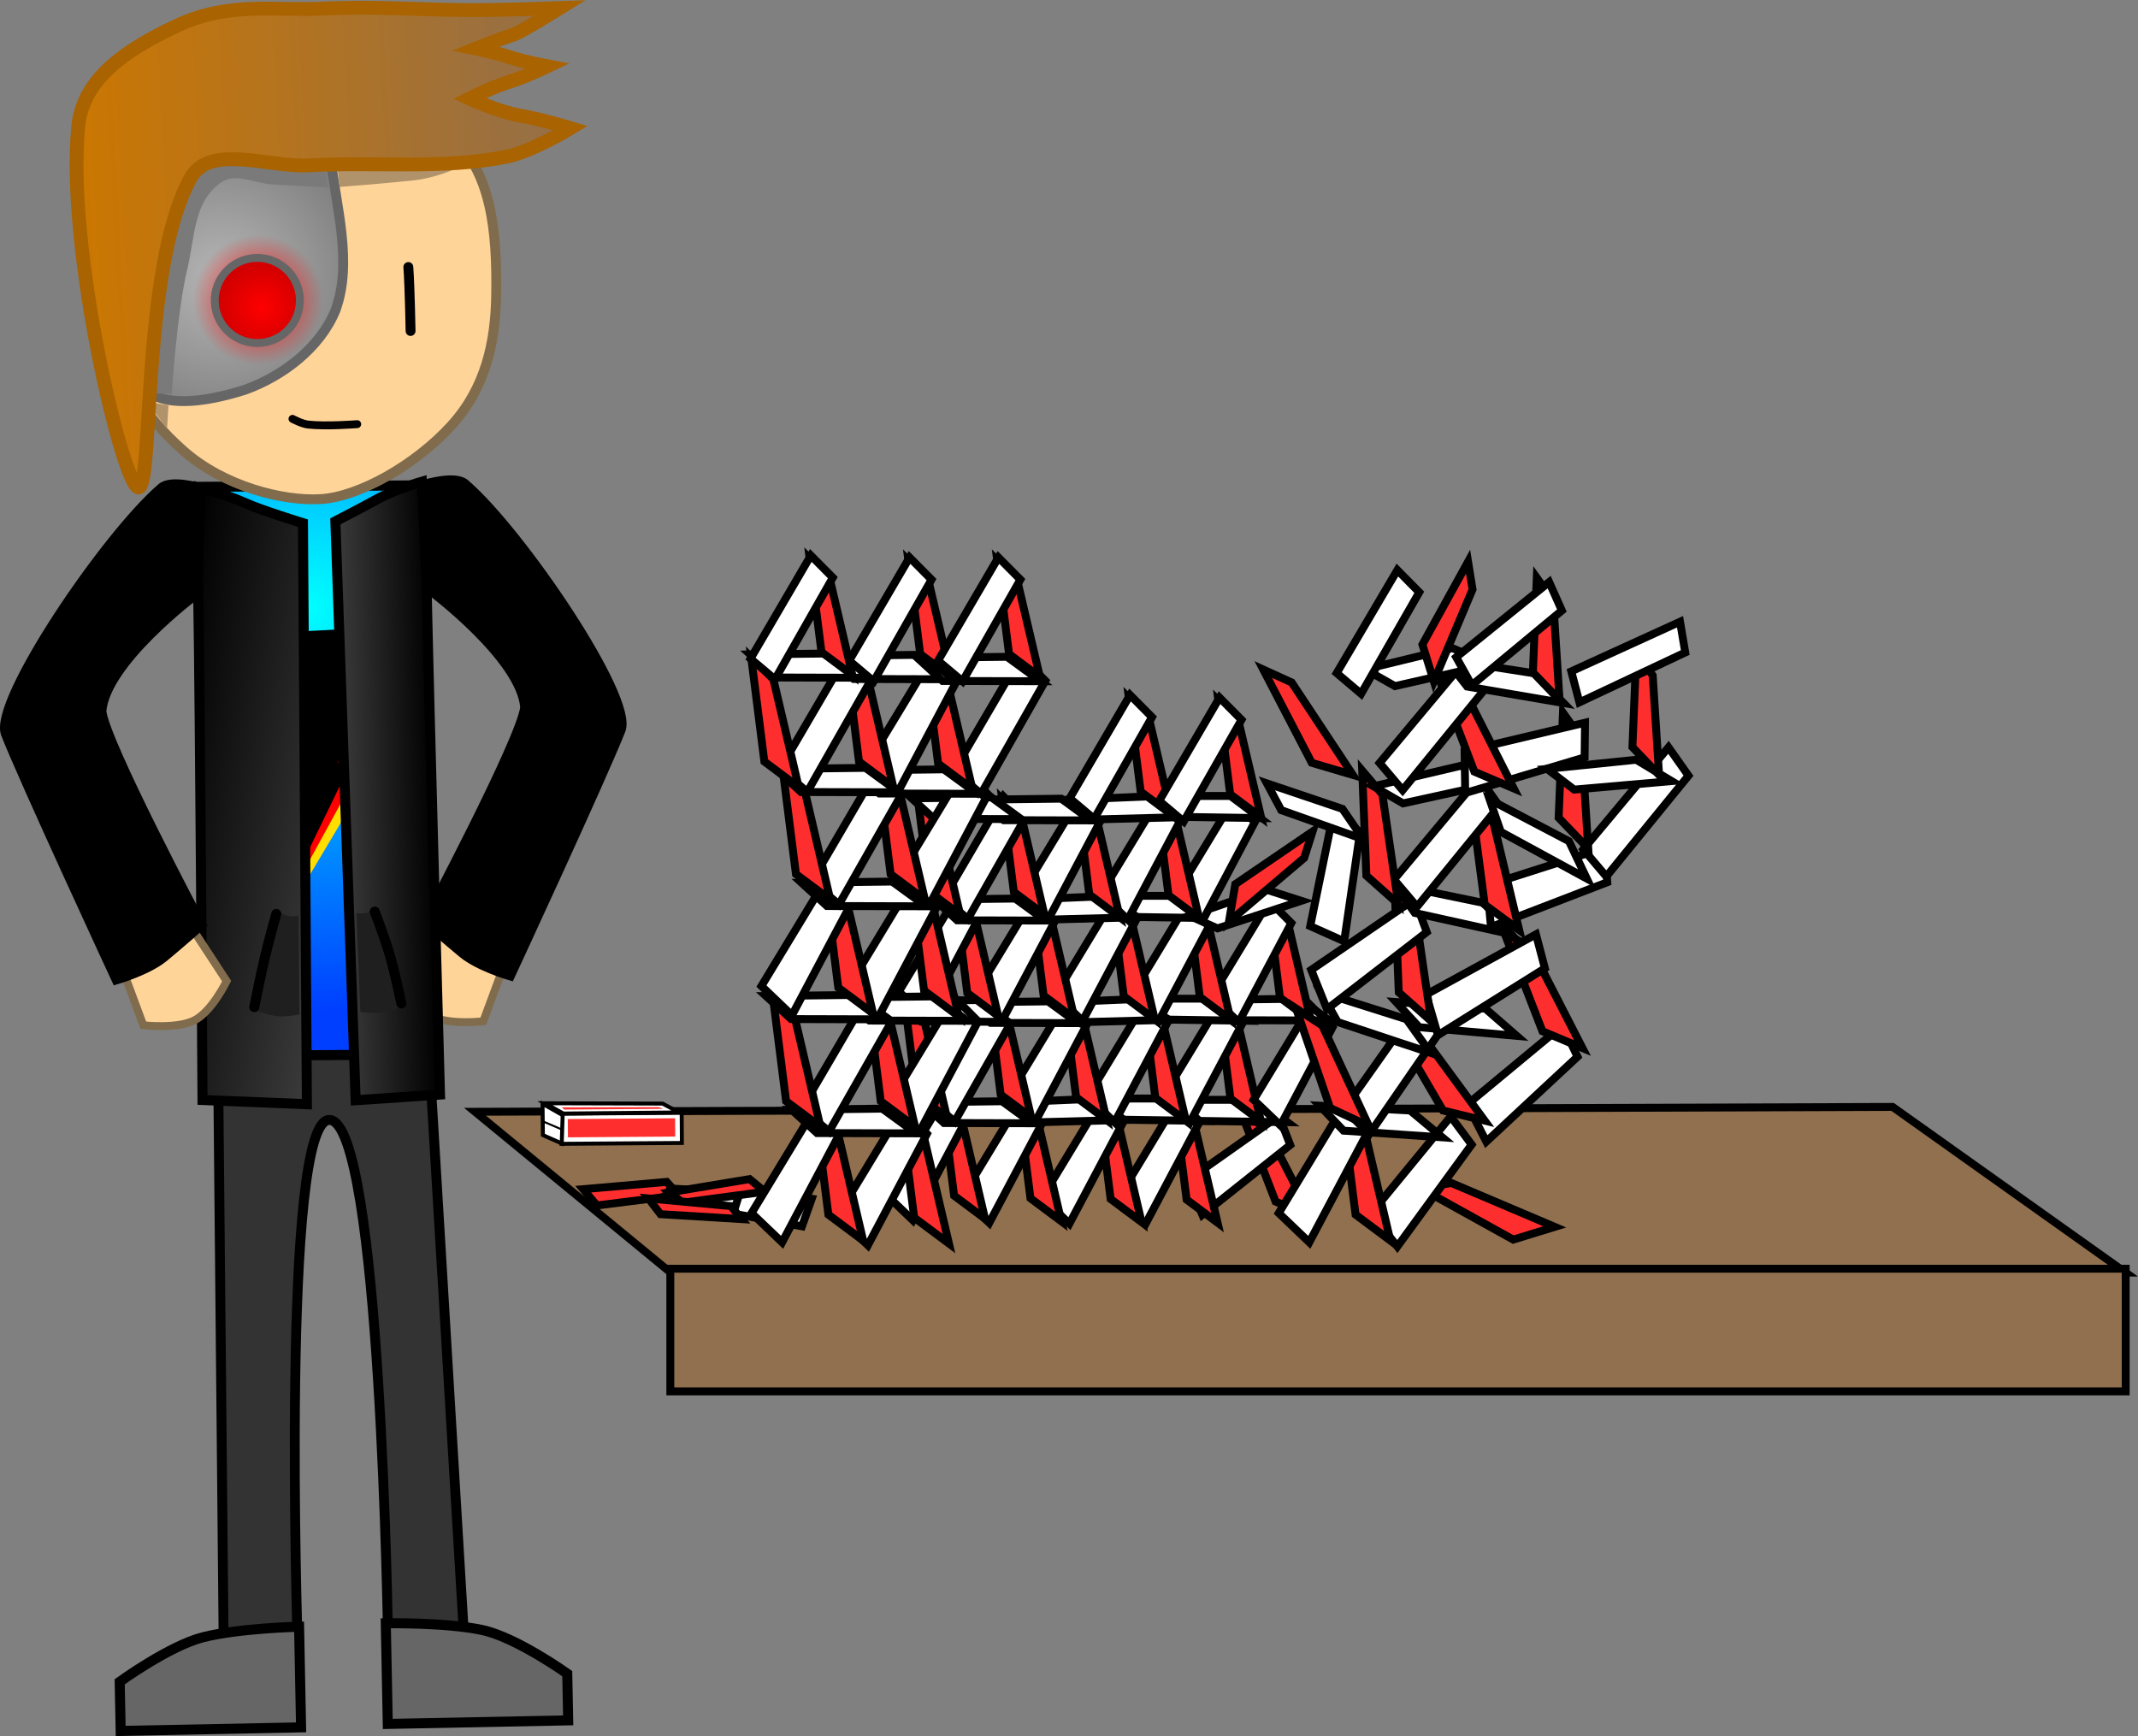 <svg xmlns="http://www.w3.org/2000/svg" xmlns:xlink="http://www.w3.org/1999/xlink" width="541.412" height="439.638" version="1.1" viewBox="0 0 541.412 439.638"><rect x="0" y="0" width="541.412" height="439.638" fill="#808080" stroke="none"/><defs><radialGradient id="color-1" cx="85.107" cy="179.613" r="102.081" gradientUnits="userSpaceOnUse"><stop offset="0" stop-color="#0ff"/><stop offset="1" stop-color="#003fff"/></radialGradient><linearGradient id="color-2" x1="93.137" x2="116.843" y1="226.065" y2="225.612" gradientUnits="userSpaceOnUse"><stop offset="0" stop-color="#3b3b3b"/><stop offset="1" stop-color="#000"/></linearGradient><linearGradient id="color-3" x1="45.438" x2="95.964" y1="224.776" y2="232.668" gradientUnits="userSpaceOnUse"><stop offset="0" stop-color="#000"/><stop offset="1" stop-color="#3b3b3b"/></linearGradient><radialGradient id="color-4" cx="62.899" cy="96.395" r="54.559" gradientUnits="userSpaceOnUse"><stop offset="0" stop-color="#b6b6b6"/><stop offset="1" stop-color="#666"/></radialGradient><radialGradient id="color-5" cx="72.221" cy="101.609" r="16.494" gradientUnits="userSpaceOnUse"><stop offset="0" stop-color="red"/><stop offset="1" stop-color="red" stop-opacity="0"/></radialGradient><radialGradient id="color-6" cx="73.16" cy="103.514" r="10.778" gradientUnits="userSpaceOnUse"><stop offset="0" stop-color="red"/><stop offset="1" stop-color="#d20000"/></radialGradient><linearGradient id="color-7" x1="22.895" x2="148.307" y1="31.465" y2="24.59" gradientUnits="userSpaceOnUse"><stop offset="0" stop-color="#c70"/><stop offset="1" stop-color="#946f48"/></linearGradient></defs><g><g fill-rule="nonzero" stroke-dashoffset="0" stroke-linejoin="miter" stroke-miterlimit="10" data-paper-data="{&quot;isPaintingLayer&quot;:true}" transform="translate(-6.901,-25.69)" style="mix-blend-mode:normal"><path fill="#ffd499" stroke="#806c4d" stroke-linecap="butt" stroke-width="2" d="M129.278,284.323c0,0 -8.676,1.022 -13.067,-1.304c-4.391,-2.326 -8.038,-9.875 -8.038,-9.875l12.64,-19.325l15.79,10.744z" data-paper-data="{&quot;origRot&quot;:0,&quot;origPos&quot;:null,&quot;index&quot;:null}"/><path id="ID0.5423141438513994" fill="#000" stroke="#000" stroke-linecap="round" stroke-width="2.543" d="M114.527,148.425c0,0 7.703,-2.337 10.124,-0.111c14.11,12.13 42.58,54.098 39.397,62.236c-4.511,11.533 -27.98,62.136 -27.98,62.136c0,0 -7.83,-2.255 -11.968,-5.66c-4.087,-3.362 -9.502,-8.166 -9.502,-8.166c0,0 24.403,-45.95 25.309,-54.031c-0.897,-12.445 -23.988,-29.713 -23.988,-29.713z" data-paper-data="{&quot;origPos&quot;:null,&quot;index&quot;:null,&quot;origRot&quot;:0}"/><g stroke="#000" stroke-linecap="butt" data-paper-data="{&quot;origRot&quot;:0}"><path fill="#333" stroke-width="2.5" d="M63.542,442.624l-1.451,-151.315l53.328,-0.612l9.015,149.848l-19.271,0.399c0,0 -1.8,-131.289 -14.818,-131.639c-12.393,-0.497 -8.075,132.301 -8.075,132.301z" data-paper-data="{&quot;origPos&quot;:null,&quot;index&quot;:null}"/><path fill="#666" stroke-width="2.543" d="M37.458,464.031l-0.245,-12.442c0,0 12.574,-9.127 21.119,-11.286c9.203,-2.326 24.308,-2.663 24.308,-2.663l0.503,25.491z" data-paper-data="{&quot;origPos&quot;:null,&quot;index&quot;:null}"/><path fill="#666" stroke-width="2.543" d="M105.098,462.258l-0.503,-25.491c0,0 15.107,-0.259 24.394,1.702c8.623,1.821 21.56,11.059 21.56,11.059l0.233,11.829z" data-paper-data="{&quot;origPos&quot;:null,&quot;index&quot;:null}"/></g><g stroke="#000" data-paper-data="{&quot;origPos&quot;:null,&quot;origRot&quot;:0}"><path id="ID0.9171315478160977" fill="url(#color-1)" stroke-linecap="butt" stroke-width="2.543" d="M58.337,148.967l53.671,-0.353l2.17,144.112l-52.8,0.336z" data-paper-data="{&quot;origPos&quot;:null,&quot;index&quot;:null,&quot;origRot&quot;:0}"/><g stroke-linecap="butt" stroke-width="0" data-paper-data="{&quot;origPos&quot;:null,&quot;index&quot;:null,&quot;origRot&quot;:0}"><path fill="#ffde00" d="M87.205,227.812l-4.774,0.169l6.501,-21.739l-5.341,0.668l4.944,-17.953l17.046,-0.867l-5.747,13.639l3.653,-0.271l-6.578,20.768l3.196,0.23l-19.437,32.675z" data-paper-data="{&quot;index&quot;:null,&quot;origPos&quot;:null}"/><path fill="red" d="M85.701,224.594l-4.774,0.169l6.501,-21.739l-5.341,0.668l4.944,-17.953l17.046,-0.867l-5.747,13.639l3.653,-0.271l-6.578,20.768l3.196,0.23l-17.991,32.918z" data-paper-data="{&quot;index&quot;:null,&quot;origPos&quot;:null}"/><path fill="#000" d="M82.813,224.379l-4.775,0.169l6.501,-21.739l-5.341,0.668l4.944,-17.953l17.046,-0.867l-5.747,13.639l3.653,-0.271l-6.578,20.768l3.196,0.23l-15.139,31.239z" data-paper-data="{&quot;index&quot;:null,&quot;origPos&quot;:null}"/></g><path id="ID0.5423141438513994" fill="url(#color-2)" stroke-linecap="round" stroke-width="2.543" d="M91.831,157.716c0,0 6.663,-3.438 10.926,-5.778c4.269,-2.343 10.971,-4.263 10.971,-4.263c0,0 1.096,22.015 1.153,24.751c0.658,31.286 3.44,130.448 3.44,130.448l-21.356,1.44z" data-paper-data="{&quot;origPos&quot;:null,&quot;index&quot;:null,&quot;origRot&quot;:0}"/><path id="ID0.5423141438513994" fill="url(#color-3)" stroke-linecap="round" stroke-width="2.543" d="M84.617,305.324l-26.433,-1.066c0,0 -0.578,-98.736 -1.118,-130.025c-0.047,-2.736 0.187,-25.104 0.187,-25.104c0,0 7.179,1.876 11.792,3.983c3.914,1.788 14.574,5.074 14.574,5.074z" data-paper-data="{&quot;origPos&quot;:null,&quot;index&quot;:null,&quot;origRot&quot;:0}"/><path fill="#1f1f1f" stroke-linecap="butt" stroke-width="0" d="M103.707,282.101c-2.153,0.297 -5.54,-0.156 -5.54,-0.156l-1.009,-25.027c0,0 1.505,0.231 2.459,-0.013c1.119,-0.286 2.853,-1.342 2.853,-1.342l6.542,24.889c0,0 -3.225,1.363 -5.305,1.65z" data-paper-data="{&quot;origPos&quot;:null,&quot;index&quot;:null,&quot;origRot&quot;:0}"/><path fill="none" stroke-linecap="round" stroke-width="2.543" d="M101.802,256.54c0,0 2.57,6.732 3.784,10.921c1.417,4.891 2.957,12.346 2.957,12.346" data-paper-data="{&quot;origPos&quot;:null,&quot;origRot&quot;:0,&quot;index&quot;:null}"/><path fill="#1f1f1f" stroke-linecap="butt" stroke-width="0" d="M71.816,281.665l5.287,-25.185c0,0 1.784,0.969 2.917,1.198c0.965,0.195 2.456,-0.11 2.456,-0.11l0.246,25.046c0,0 -3.36,0.622 -5.525,0.433c-2.091,-0.182 -5.381,-1.382 -5.381,-1.382z" data-paper-data="{&quot;origPos&quot;:null,&quot;origRot&quot;:0}"/><path fill="none" stroke-linecap="round" stroke-width="2.543" d="M71.291,280.718c0,0 1.54,-7.768 2.711,-12.724c1.002,-4.245 2.856,-10.852 2.856,-10.852" data-paper-data="{&quot;origPos&quot;:null,&quot;origRot&quot;:0}"/></g><path fill="#90704e" stroke="#000" stroke-linecap="butt" stroke-width="2" d="M178.245,349.2l-51.054,-41.963l358.974,-1.234l59.031,41.963z" data-paper-data="{&quot;origPos&quot;:null}"/><path fill="#ff2e2e" stroke="#000" stroke-linecap="butt" stroke-width="2" d="M154.581,326.844l21.149,-1.85l3.024,3.374l-20.694,2.59z" data-paper-data="{&quot;origPos&quot;:null,&quot;origRot&quot;:0}"/><path fill="#fff" stroke="#000" stroke-linecap="butt" stroke-width="2" d="M194.639,332.107l-20.763,-1.968l2.921,-3.463l21.195,1.214z" data-paper-data="{&quot;origPos&quot;:null,&quot;origRot&quot;:0,&quot;index&quot;:null}"/><path fill="#fff" stroke="#000" stroke-linecap="butt" stroke-width="2" d="M209.989,336.25l-17.422,-3.218l2.039,-6.496l17.858,2.733z" data-paper-data="{&quot;origPos&quot;:null,&quot;origRot&quot;:0,&quot;index&quot;:null}"/><path fill="#ff2e2e" stroke="#000" stroke-linecap="butt" stroke-width="2" d="M200.603,327.48l-20.813,2.779l-3.356,-2.611l20.284,-3.364z" data-paper-data="{&quot;origPos&quot;:null,&quot;origRot&quot;:0}"/><path fill="#ff2e2e" stroke="#000" stroke-linecap="butt" stroke-width="2" d="M171.096,329.186l20.908,1.936l2.689,3.294l-20.523,-1.248z" data-paper-data="{&quot;origPos&quot;:null,&quot;origRot&quot;:0}"/><g stroke="#000" data-paper-data="{&quot;origRot&quot;:0,&quot;origPos&quot;:null}"><path fill="#fff" stroke-linecap="butt" stroke-width="1" d="M149.09,315.351l-0.055,-7.638l30.488,-0.219l0.055,7.638z" data-paper-data="{&quot;origPos&quot;:null}"/><path fill="#fff" stroke-linecap="butt" stroke-width="1" d="M144.379,313.149l-0.088,-7.937l5.092,2.88l-0.23,7.164z" data-paper-data="{&quot;origPos&quot;:null}"/><path fill="#fff" stroke-linecap="butt" stroke-width="1" d="M149.567,307.683l-4.683,-2.601l29.802,0.082l4.18,2.241z" data-paper-data="{&quot;origPos&quot;:null}"/><path fill="#ff2e2e" stroke-linecap="butt" stroke-width="0" d="M150.722,313.712l-0.033,-4.633l27.17,-0.195l0.033,4.633z" data-paper-data="{&quot;origPos&quot;:null}"/><path fill="#ff2e2e" stroke-linecap="butt" stroke-width="0" d="M149.795,306.675l-0.63,-0.559l24.542,-0.051l1.13,0.43z" data-paper-data="{&quot;origPos&quot;:null}"/><path fill="none" stroke-linecap="round" stroke-width=".5" d="M144.767,309.828l4.019,1.724" data-paper-data="{&quot;origPos&quot;:null}"/></g><path fill="#90704e" stroke="#000" stroke-linecap="butt" stroke-width="2" d="M176.649,378.048v-31.066h368.547v31.066z" data-paper-data="{&quot;origPos&quot;:null}"/><path fill="#ff2e2e" stroke="#000" stroke-linecap="butt" stroke-width="2" d="M329.925,329.981l-8.644,-22.371l6.123,3.655l11.535,22.504z" data-paper-data="{&quot;origPos&quot;:null,&quot;origRot&quot;:0,&quot;index&quot;:null}"/><path fill="#fff" stroke="#000" stroke-linecap="butt" stroke-width="2" d="M307.705,324.538l23.065,-16.273l2.857,7.373l-22.25,17.691z" data-paper-data="{&quot;origPos&quot;:null,&quot;origRot&quot;:0,&quot;index&quot;:null}"/><path fill="#ff2e2e" stroke="#000" stroke-linecap="butt" stroke-width="2" d="M307.389,329.477l-3.007,-23.794l5.063,5.021l5.781,24.619z" data-paper-data="{&quot;origPos&quot;:null,&quot;origRot&quot;:0,&quot;index&quot;:null}"/><path fill="#fff" stroke="#000" stroke-linecap="butt" stroke-width="2" d="M290.069,329.127l14.625,-24.144l5.569,5.613l-13.31,25.117z" data-paper-data="{&quot;origPos&quot;:null,&quot;origRot&quot;:0,&quot;index&quot;:null}"/><path fill="#ff2e2e" stroke="#000" stroke-linecap="butt" stroke-width="2" d="M288.151,329.329l-3.007,-23.794l5.063,5.021l5.781,24.619z" data-paper-data="{&quot;origPos&quot;:null,&quot;origRot&quot;:0,&quot;index&quot;:null}"/><path fill="#fff" stroke="#000" stroke-linecap="butt" stroke-width="2" d="M270.832,328.979l14.625,-24.144l5.569,5.613l-13.31,25.117z" data-paper-data="{&quot;origPos&quot;:null,&quot;origRot&quot;:0,&quot;index&quot;:null}"/><path fill="#ff2e2e" stroke="#000" stroke-linecap="butt" stroke-width="2" d="M267.846,329.143l-3.007,-23.794l5.063,5.021l5.781,24.619z" data-paper-data="{&quot;origPos&quot;:null,&quot;origRot&quot;:0,&quot;index&quot;:null}"/><path fill="#fff" stroke="#000" stroke-linecap="butt" stroke-width="2" d="M250.526,328.792l14.625,-24.144l5.569,5.613l-13.31,25.117z" data-paper-data="{&quot;origPos&quot;:null,&quot;origRot&quot;:0,&quot;index&quot;:null}"/><g data-paper-data="{&quot;origPos&quot;:null,&quot;origRot&quot;:0}"><path id="ID0.7719937418587506" fill="#ffd499" stroke="#806c4d" stroke-linecap="butt" stroke-width="2.5" d="M82.368,46.671c14.762,-0.812 28.461,4.358 38.67,13.367c10.208,9.01 11.798,23.833 11.504,40.61c-0.202,11.559 -2.597,23.184 -11.329,32.784c-9.165,10.074 -23.438,18.08 -33.083,18.654c-9.645,0.574 -24.563,-3.231 -34.771,-12.24c-10.208,-9.01 -16.803,-19.247 -17.597,-33.788c-0.795,-14.541 0.461,-31.784 9.626,-41.86c9.165,-10.074 22.219,-16.715 36.981,-17.527z" data-paper-data="{&quot;origPos&quot;:null,&quot;origRot&quot;:0}"/><path id="ID0.479907026514411" fill="url(#color-4)" stroke="#666" stroke-linecap="round" stroke-width="2.5" d="M85.838,49.356c5.561,-0.103 4.122,10.49 4.734,16.018c1.384,12.521 5.75,26.744 1.277,38.911c-3.894,9.482 -13.304,16.653 -22.886,20.103c-10.413,3.312 -21.386,4.668 -26.059,-0.857c-8.407,-17.04 -5.408,-42.575 5.165,-58.754c9.328,-13.256 21.598,-15.116 37.77,-15.422z" data-paper-data="{&quot;origPos&quot;:null,&quot;origRot&quot;:0}"/><path id="ID0.21129454905167222" fill="none" stroke="#000" stroke-linecap="round" stroke-width="2.5" d="M110.306,93.31c0.37,5.103 0.566,16.198 0.566,16.198" data-paper-data="{&quot;origPos&quot;:null,&quot;origRot&quot;:0}"/><path fill="none" stroke="#000" stroke-linecap="round" stroke-width="2" d="M97.364,133.103c0,0 -7.847,0.622 -12.478,0.102c-1.544,-0.173 -3.919,-1.444 -3.919,-1.444" data-paper-data="{&quot;origPos&quot;:null,&quot;index&quot;:null,&quot;origRot&quot;:0}"/><path fill="url(#color-5)" stroke="none" stroke-linecap="butt" stroke-width="0" d="M55.745,102.374c-0.422,-9.099 6.612,-16.818 15.711,-17.24c9.099,-0.422 16.818,6.612 17.24,15.711c0.422,9.099 -6.612,16.818 -15.711,17.24c-9.099,0.422 -16.818,-6.612 -17.24,-15.711z" data-paper-data="{&quot;origPos&quot;:null,&quot;origRot&quot;:0}"/><path fill="url(#color-6)" stroke="#666" stroke-linecap="butt" stroke-width="2" d="M61.299,102.279c-0.276,-5.946 4.321,-10.99 10.267,-11.266c5.946,-0.276 10.99,4.321 11.266,10.267c0.276,5.946 -4.321,10.99 -10.267,11.266c-5.946,0.276 -10.99,-4.321 -11.266,-10.267z" data-paper-data="{&quot;origPos&quot;:null,&quot;origRot&quot;:0}"/><path fill="#7a7a7a" stroke="none" stroke-linecap="butt" stroke-width="0" d="M41.773,125.243c0,0 2.418,-22.447 5.832,-37.179c2.258,-9.743 8.721,-25.101 8.721,-25.101l32.946,5.49l0.708,4.706c0,0 -9.069,-0.474 -14.07,-0.752c-4.622,-0.257 -9.39,-3.134 -13.148,-0.433c-6.883,4.946 -6.448,13.54 -8.419,21.783c-2.664,11.138 -3.955,31.676 -3.955,31.676z" data-paper-data="{&quot;origRot&quot;:0,&quot;origPos&quot;:null}"/><path fill="#b0936a" stroke="none" stroke-linecap="butt" stroke-width="0" d="M92.893,73.012l-0.473,-4.555l32.828,-1.387c0,0 -6.635,3.54 -13.533,4.29c-6.95,0.755 -18.56,1.646 -18.56,1.646z" data-paper-data="{&quot;origPos&quot;:null,&quot;origRot&quot;:0}"/><path fill="#b0936a" stroke="none" stroke-linecap="butt" stroke-width="0" d="M44.116,127.473l5.451,0.844l-0.358,5.985z" data-paper-data="{&quot;origPos&quot;:null,&quot;origRot&quot;:0}"/><path id="ID0.5302143599838018" fill="url(#color-7)" stroke="#a96300" stroke-linecap="round" stroke-width="3.5" d="M89.175,27.831c13.883,-0.536 21.733,0.279 35.626,0.411c8.044,0.076 23.843,-0.498 23.843,-0.498c0,0 -9.777,6.099 -11.631,6.685c-3.439,1.086 -9.547,3.547 -9.547,3.547c0,0 4.957,1.026 8.473,2.186c3.78,1.247 9.55,2.312 9.55,2.312c0,0 -5.629,2.708 -9.216,3.801c-4.481,1.365 -10.483,4.359 -10.483,4.359c0,0 7.325,3.383 12.809,4.332c5.515,0.954 12.789,3.172 12.789,3.172c0,0 -9.82,5.978 -16.304,7.256c-16.355,3.224 -33.371,1.245 -50.011,2.176c-10.145,0.566 -25.391,-5.75 -30.086,3.534c-12.441,22.998 -9.157,79.676 -13.188,77.992c-4.031,-1.684 -18.141,-60.685 -15.076,-91.445c1.186,-11.888 11.724,-19.231 25.046,-25.475c13.322,-6.243 25.075,-3.632 37.406,-4.345z" data-paper-data="{&quot;origPos&quot;:null,&quot;origRot&quot;:0}"/></g><path fill="#ff2e2e" stroke="#000" stroke-linecap="butt" stroke-width="2" d="M248.513,328.476l-3.007,-23.794l5.063,5.021l5.781,24.619z" data-paper-data="{&quot;origPos&quot;:null,&quot;origRot&quot;:0,&quot;index&quot;:null}"/><path fill="#fff" stroke="#000" stroke-linecap="butt" stroke-width="2" d="M231.193,328.126l14.625,-24.144l5.569,5.613l-13.31,25.117z" data-paper-data="{&quot;origPos&quot;:null,&quot;origRot&quot;:0,&quot;index&quot;:null}"/><path fill="#fff" stroke="#000" stroke-linecap="butt" stroke-width="2" d="M289.272,309.215l-5.676,-5.333h20.432l7.568,5.667z" data-paper-data="{&quot;origPos&quot;:null}"/><path fill="#fff" stroke="#000" stroke-linecap="butt" stroke-width="2" d="M310.605,309.548l-5.676,-5.333h20.432l7.568,5.667z" data-paper-data="{&quot;origPos&quot;:null}"/><path fill="#fff" stroke="#000" stroke-linecap="butt" stroke-width="2" d="M269.303,309.899l-5.892,-5.093l20.415,-0.847l7.796,5.348z" data-paper-data="{&quot;origPos&quot;:null,&quot;origRot&quot;:0}"/><path fill="#fff" stroke="#000" stroke-linecap="butt" stroke-width="2" d="M245.956,310.089l-5.741,-5.263l20.431,-0.25l7.636,5.573z" data-paper-data="{&quot;origPos&quot;:null,&quot;origRot&quot;:0}"/><path fill="#ff2e2e" stroke="#000" stroke-linecap="butt" stroke-width="2" d="M318.482,303.885l-2.972,-23.511l5.003,4.961l5.712,24.326z" data-paper-data="{&quot;origPos&quot;:null,&quot;origRot&quot;:0,&quot;index&quot;:null}"/><path fill="#fff" stroke="#000" stroke-linecap="butt" stroke-width="2" d="M301.369,303.539l14.451,-23.857l5.502,5.546l-13.151,24.818z" data-paper-data="{&quot;origPos&quot;:null,&quot;origRot&quot;:0,&quot;index&quot;:null}"/><path fill="#ff2e2e" stroke="#000" stroke-linecap="butt" stroke-width="2" d="M299.473,303.738l-2.972,-23.511l5.003,4.961l5.712,24.326z" data-paper-data="{&quot;origPos&quot;:null,&quot;origRot&quot;:0,&quot;index&quot;:null}"/><path fill="#fff" stroke="#000" stroke-linecap="butt" stroke-width="2" d="M282.36,303.392l14.451,-23.857l5.502,5.546l-13.151,24.818z" data-paper-data="{&quot;origPos&quot;:null,&quot;origRot&quot;:0,&quot;index&quot;:null}"/><path fill="#ff2e2e" stroke="#000" stroke-linecap="butt" stroke-width="2" d="M279.41,303.555l-2.972,-23.511l5.003,4.961l5.712,24.326z" data-paper-data="{&quot;origPos&quot;:null,&quot;origRot&quot;:0,&quot;index&quot;:null}"/><path fill="#fff" stroke="#000" stroke-linecap="butt" stroke-width="2" d="M262.296,303.208l14.451,-23.857l5.502,5.546l-13.151,24.818z" data-paper-data="{&quot;origPos&quot;:null,&quot;origRot&quot;:0,&quot;index&quot;:null}"/><path fill="#ff2e2e" stroke="#000" stroke-linecap="butt" stroke-width="2" d="M260.307,302.896l-2.972,-23.511l5.003,4.961l5.712,24.326z" data-paper-data="{&quot;origPos&quot;:null,&quot;origRot&quot;:0,&quot;index&quot;:null}"/><path fill="#fff" stroke="#000" stroke-linecap="butt" stroke-width="2" d="M242.526,304.549l15.117,-25.857l5.502,5.546l-14.485,25.485z" data-paper-data="{&quot;origPos&quot;:null,&quot;origRot&quot;:0,&quot;index&quot;:null}"/><path fill="#fff" stroke="#000" stroke-linecap="butt" stroke-width="2" d="M300.581,283.863l-5.608,-5.27h20.189l7.478,5.599z" data-paper-data="{&quot;origPos&quot;:null}"/><path fill="#fff" stroke="#000" stroke-linecap="butt" stroke-width="2" d="M280.849,284.539l-5.822,-5.033l20.172,-0.837l7.703,5.284z" data-paper-data="{&quot;origPos&quot;:null,&quot;origRot&quot;:0}"/><path fill="#fff" stroke="#000" stroke-linecap="butt" stroke-width="2" d="M257.78,284.728l-5.672,-5.201l20.188,-0.247l7.546,5.507z" data-paper-data="{&quot;origPos&quot;:null,&quot;origRot&quot;:0}"/><path fill="#ffd499" stroke="#806c4d" stroke-linecap="butt" stroke-width="2" d="M35.864,265.563l15.79,-10.744l12.64,19.325c0,0 -3.647,7.549 -8.038,9.875c-4.391,2.326 -13.067,1.304 -13.067,1.304z" data-paper-data="{&quot;origRot&quot;:0,&quot;origPos&quot;:null,&quot;index&quot;:null}"/><path id="ID0.5423141438513994" fill="#000" stroke="#000" stroke-linecap="round" stroke-width="2.543" d="M56.547,176.117c0,0 -23.09,17.268 -23.988,29.713c0.906,8.081 25.309,54.031 25.309,54.031c0,0 -5.415,4.803 -9.502,8.166c-4.137,3.404 -11.968,5.66 -11.968,5.66c0,0 -23.47,-50.604 -27.98,-62.136c-3.183,-8.138 25.287,-50.106 39.397,-62.236c2.421,-2.226 10.124,0.111 10.124,0.111z" data-paper-data="{&quot;origPos&quot;:null,&quot;index&quot;:null,&quot;origRot&quot;:0}"/><path fill="#ff2e2e" stroke="#000" stroke-linecap="butt" stroke-width="2" d="M238.973,302.896l-2.972,-23.511l5.003,4.961l5.712,24.326z" data-paper-data="{&quot;origPos&quot;:null,&quot;origRot&quot;:0,&quot;index&quot;:null}"/><path fill="#fff" stroke="#000" stroke-linecap="butt" stroke-width="2" d="M324.369,304.205l14.451,-23.857l5.502,5.546l-13.151,24.818z" data-paper-data="{&quot;origPos&quot;:null,&quot;origRot&quot;:0,&quot;index&quot;:null}"/><path fill="#fff" stroke="#000" stroke-linecap="butt" stroke-width="2" d="M240.114,284.394l-5.672,-5.201l20.188,-0.247l7.546,5.507z" data-paper-data="{&quot;origPos&quot;:null,&quot;origRot&quot;:0}"/><path fill="#fff" stroke="#000" stroke-linecap="butt" stroke-width="2" d="M321.447,284.061l-5.672,-5.201l20.188,-0.247l7.546,5.507z" data-paper-data="{&quot;origPos&quot;:null,&quot;origRot&quot;:0}"/><path fill="#ff2e2e" stroke="#000" stroke-linecap="butt" stroke-width="2" d="M331.027,278.33l-3.007,-23.794l5.063,5.021l5.781,24.619z" data-paper-data="{&quot;origPos&quot;:null,&quot;origRot&quot;:0,&quot;index&quot;:null}"/><path fill="#fff" stroke="#000" stroke-linecap="butt" stroke-width="2" d="M313.708,277.98l14.625,-24.144l5.569,5.613l-13.31,25.117z" data-paper-data="{&quot;origPos&quot;:null,&quot;origRot&quot;:0,&quot;index&quot;:null}"/><path fill="#ff2e2e" stroke="#000" stroke-linecap="butt" stroke-width="2" d="M310.722,278.144l-3.007,-23.794l5.063,5.021l5.781,24.619z" data-paper-data="{&quot;origPos&quot;:null,&quot;origRot&quot;:0,&quot;index&quot;:null}"/><path fill="#fff" stroke="#000" stroke-linecap="butt" stroke-width="2" d="M293.403,277.793l14.625,-24.144l5.569,5.613l-13.31,25.117z" data-paper-data="{&quot;origPos&quot;:null,&quot;origRot&quot;:0,&quot;index&quot;:null}"/><path fill="#ff2e2e" stroke="#000" stroke-linecap="butt" stroke-width="2" d="M291.485,277.996l-3.007,-23.794l5.063,5.021l5.781,24.619z" data-paper-data="{&quot;origPos&quot;:null,&quot;origRot&quot;:0,&quot;index&quot;:null}"/><path fill="#fff" stroke="#000" stroke-linecap="butt" stroke-width="2" d="M274.165,277.645l14.625,-24.144l5.569,5.613l-13.31,25.117z" data-paper-data="{&quot;origPos&quot;:null,&quot;origRot&quot;:0,&quot;index&quot;:null}"/><path fill="#ff2e2e" stroke="#000" stroke-linecap="butt" stroke-width="2" d="M271.179,277.81l-3.007,-23.794l5.063,5.021l5.781,24.619z" data-paper-data="{&quot;origPos&quot;:null,&quot;origRot&quot;:0,&quot;index&quot;:null}"/><path fill="#fff" stroke="#000" stroke-linecap="butt" stroke-width="2" d="M253.86,277.459l14.625,-24.144l5.569,5.613l-13.31,25.117z" data-paper-data="{&quot;origPos&quot;:null,&quot;origRot&quot;:0,&quot;index&quot;:null}"/><path fill="#ff2e2e" stroke="#000" stroke-linecap="butt" stroke-width="2" d="M251.846,277.143l-3.007,-23.794l5.063,5.021l5.781,24.619z" data-paper-data="{&quot;origPos&quot;:null,&quot;origRot&quot;:0,&quot;index&quot;:null}"/><path fill="#fff" stroke="#000" stroke-linecap="butt" stroke-width="2" d="M234.526,276.792l14.625,-24.144l5.569,5.613l-13.31,25.117z" data-paper-data="{&quot;origPos&quot;:null,&quot;origRot&quot;:0,&quot;index&quot;:null}"/><path fill="#fff" stroke="#000" stroke-linecap="butt" stroke-width="2" d="M292.605,257.881l-5.676,-5.333h20.432l7.568,5.667z" data-paper-data="{&quot;origPos&quot;:null}"/><path fill="#fff" stroke="#000" stroke-linecap="butt" stroke-width="2" d="M315.213,260.799l-7.108,-3.184l19.309,-6.681l9.004,2.881z" data-paper-data="{&quot;origPos&quot;:null,&quot;origRot&quot;:0}"/><path fill="#fff" stroke="#000" stroke-linecap="butt" stroke-width="2" d="M272.636,258.565l-5.892,-5.093l20.415,-0.847l7.796,5.348z" data-paper-data="{&quot;origPos&quot;:null,&quot;origRot&quot;:0}"/><path fill="#fff" stroke="#000" stroke-linecap="butt" stroke-width="2" d="M249.289,258.756l-5.741,-5.263l20.431,-0.25l7.636,5.573z" data-paper-data="{&quot;origPos&quot;:null,&quot;origRot&quot;:0}"/><path fill="#ff2e2e" stroke="#000" stroke-linecap="butt" stroke-width="2" d="M319.721,249.598l19.578,-13.353l-2.138,6.714l-19.055,16.164z" data-paper-data="{&quot;origPos&quot;:null,&quot;origRot&quot;:0,&quot;index&quot;:null}"/><path fill="#fff" stroke="#000" stroke-linecap="butt" stroke-width="2" d="M304.702,252.205l14.451,-23.857l5.502,5.546l-13.151,24.818z" data-paper-data="{&quot;origPos&quot;:null,&quot;origRot&quot;:0,&quot;index&quot;:null}"/><path fill="#ff2e2e" stroke="#000" stroke-linecap="butt" stroke-width="2" d="M302.807,252.405l-2.972,-23.511l5.003,4.961l5.712,24.326z" data-paper-data="{&quot;origPos&quot;:null,&quot;origRot&quot;:0,&quot;index&quot;:null}"/><path fill="#fff" stroke="#000" stroke-linecap="butt" stroke-width="2" d="M285.693,252.059l14.451,-23.857l5.502,5.546l-13.151,24.818z" data-paper-data="{&quot;origPos&quot;:null,&quot;origRot&quot;:0,&quot;index&quot;:null}"/><path fill="#ff2e2e" stroke="#000" stroke-linecap="butt" stroke-width="2" d="M282.743,252.221l-2.972,-23.511l5.003,4.961l5.712,24.326z" data-paper-data="{&quot;origPos&quot;:null,&quot;origRot&quot;:0,&quot;index&quot;:null}"/><path fill="#fff" stroke="#000" stroke-linecap="butt" stroke-width="2" d="M265.63,251.875l14.451,-23.857l5.502,5.546l-13.151,24.818z" data-paper-data="{&quot;origPos&quot;:null,&quot;origRot&quot;:0,&quot;index&quot;:null}"/><path fill="#ff2e2e" stroke="#000" stroke-linecap="butt" stroke-width="2" d="M263.64,251.563l-2.972,-23.511l5.003,4.961l5.712,24.326z" data-paper-data="{&quot;origPos&quot;:null,&quot;origRot&quot;:0,&quot;index&quot;:null}"/><path fill="#fff" stroke="#000" stroke-linecap="butt" stroke-width="2" d="M245.86,253.216l15.117,-25.857l5.502,5.546l-14.485,25.485z" data-paper-data="{&quot;origPos&quot;:null,&quot;origRot&quot;:0,&quot;index&quot;:null}"/><path fill="#fff" stroke="#000" stroke-linecap="butt" stroke-width="2" d="M303.914,232.53l-5.608,-5.27h20.189l7.478,5.599z" data-paper-data="{&quot;origPos&quot;:null}"/><path fill="#fff" stroke="#000" stroke-linecap="butt" stroke-width="2" d="M284.183,233.206l-5.822,-5.033l20.172,-0.837l7.703,5.284z" data-paper-data="{&quot;origPos&quot;:null,&quot;origRot&quot;:0}"/><path fill="#fff" stroke="#000" stroke-linecap="butt" stroke-width="2" d="M261.114,233.394l-5.672,-5.201l20.188,-0.247l7.546,5.507z" data-paper-data="{&quot;origPos&quot;:null,&quot;origRot&quot;:0}"/><path fill="#ff2e2e" stroke="#000" stroke-linecap="butt" stroke-width="2" d="M242.307,251.563l-2.972,-23.511l5.003,4.961l5.712,24.326z" data-paper-data="{&quot;origPos&quot;:null,&quot;origRot&quot;:0,&quot;index&quot;:null}"/><path fill="#fff" stroke="#000" stroke-linecap="butt" stroke-width="2" d="M338.694,260.218l5.602,-27.324l7.045,3.377l-4.055,27.793z" data-paper-data="{&quot;origPos&quot;:null,&quot;origRot&quot;:0,&quot;index&quot;:null}"/><path fill="#fff" stroke="#000" stroke-linecap="butt" stroke-width="2" d="M243.447,233.061l-5.672,-5.201l20.188,-0.247l7.546,5.507z" data-paper-data="{&quot;origPos&quot;:null,&quot;origRot&quot;:0}"/><path fill="#fff" stroke="#000" stroke-linecap="butt" stroke-width="2" d="M331.351,230.858l-3.627,-6.787l19.128,6.46l5.293,7.697z" data-paper-data="{&quot;origPos&quot;:null,&quot;origRot&quot;:0}"/><path fill="#ff2e2e" stroke="#000" stroke-linecap="butt" stroke-width="2" d="M238.401,334.04l-3.379,-26.732l5.689,5.641l6.495,27.659z" data-paper-data="{&quot;origPos&quot;:null,&quot;origRot&quot;:0,&quot;index&quot;:null}"/><path fill="#fff" stroke="#000" stroke-linecap="butt" stroke-width="2" d="M218.942,333.646l16.431,-27.125l6.256,6.306l-14.953,28.219z" data-paper-data="{&quot;origPos&quot;:null,&quot;origRot&quot;:0,&quot;index&quot;:null}"/><path fill="#ff2e2e" stroke="#000" stroke-linecap="butt" stroke-width="2" d="M216.68,333.291l-3.379,-26.732l5.689,5.641l6.495,27.659z" data-paper-data="{&quot;origPos&quot;:null,&quot;origRot&quot;:0,&quot;index&quot;:null}"/><path fill="#fff" stroke="#000" stroke-linecap="butt" stroke-width="2" d="M197.222,332.897l16.431,-27.125l6.256,6.306l-14.953,28.219z" data-paper-data="{&quot;origPos&quot;:null,&quot;origRot&quot;:0,&quot;index&quot;:null}"/><path fill="#fff" stroke="#000" stroke-linecap="butt" stroke-width="2" d="M213.808,312.633l-6.449,-5.913l22.954,-0.281l8.579,6.262z" data-paper-data="{&quot;origPos&quot;:null,&quot;origRot&quot;:0}"/><path fill="#fff" stroke="#000" stroke-linecap="butt" stroke-width="2" d="M232.166,304.902l16.235,-26.803l6.182,6.231l-14.775,27.883z" data-paper-data="{&quot;origPos&quot;:null,&quot;origRot&quot;:0,&quot;index&quot;:null}"/><path fill="#ff2e2e" stroke="#000" stroke-linecap="butt" stroke-width="2" d="M229.93,304.551l-3.338,-26.414l5.621,5.574l6.418,27.33z" data-paper-data="{&quot;origPos&quot;:null,&quot;origRot&quot;:0,&quot;index&quot;:null}"/><path fill="#fff" stroke="#000" stroke-linecap="butt" stroke-width="2" d="M209.955,306.409l16.984,-29.05l6.182,6.231l-16.273,28.632z" data-paper-data="{&quot;origPos&quot;:null,&quot;origRot&quot;:0,&quot;index&quot;:null}"/><path fill="#fff" stroke="#000" stroke-linecap="butt" stroke-width="2" d="M227.092,284.14l-6.373,-5.843l22.681,-0.278l8.477,6.187z" data-paper-data="{&quot;origPos&quot;:null,&quot;origRot&quot;:0}"/><path fill="#ff2e2e" stroke="#000" stroke-linecap="butt" stroke-width="2" d="M205.963,304.551l-3.338,-26.414l5.621,5.574l6.418,27.33z" data-paper-data="{&quot;origPos&quot;:null,&quot;origRot&quot;:0,&quot;index&quot;:null}"/><path fill="#fff" stroke="#000" stroke-linecap="butt" stroke-width="2" d="M207.244,283.765l-6.373,-5.843l22.681,-0.278l8.477,6.187z" data-paper-data="{&quot;origPos&quot;:null,&quot;origRot&quot;:0}"/><path fill="#ff2e2e" stroke="#000" stroke-linecap="butt" stroke-width="2" d="M240.901,276.54l-3.379,-26.732l5.689,5.641l6.495,27.659z" data-paper-data="{&quot;origPos&quot;:null,&quot;origRot&quot;:0,&quot;index&quot;:null}"/><path fill="#fff" stroke="#000" stroke-linecap="butt" stroke-width="2" d="M221.442,276.146l16.431,-27.125l6.256,6.306l-14.953,28.219z" data-paper-data="{&quot;origPos&quot;:null,&quot;origRot&quot;:0,&quot;index&quot;:null}"/><path fill="#ff2e2e" stroke="#000" stroke-linecap="butt" stroke-width="2" d="M219.18,275.791l-3.379,-26.732l5.689,5.641l6.495,27.659z" data-paper-data="{&quot;origPos&quot;:null,&quot;origRot&quot;:0,&quot;index&quot;:null}"/><path fill="#fff" stroke="#000" stroke-linecap="butt" stroke-width="2" d="M199.722,275.397l16.431,-27.125l6.256,6.306l-14.953,28.219z" data-paper-data="{&quot;origPos&quot;:null,&quot;origRot&quot;:0,&quot;index&quot;:null}"/><path fill="#fff" stroke="#000" stroke-linecap="butt" stroke-width="2" d="M216.308,255.133l-6.449,-5.913l22.954,-0.281l8.579,6.262z" data-paper-data="{&quot;origPos&quot;:null,&quot;origRot&quot;:0}"/><path fill="#fff" stroke="#000" stroke-linecap="butt" stroke-width="2" d="M234.666,247.402l16.235,-26.803l6.182,6.231l-14.775,27.883z" data-paper-data="{&quot;origPos&quot;:null,&quot;origRot&quot;:0,&quot;index&quot;:null}"/><path fill="#ff2e2e" stroke="#000" stroke-linecap="butt" stroke-width="2" d="M232.43,247.051l-3.338,-26.414l5.621,5.574l6.418,27.33z" data-paper-data="{&quot;origPos&quot;:null,&quot;origRot&quot;:0,&quot;index&quot;:null}"/><path fill="#fff" stroke="#000" stroke-linecap="butt" stroke-width="2" d="M212.455,248.909l16.984,-29.05l6.182,6.231l-16.273,28.632z" data-paper-data="{&quot;origPos&quot;:null,&quot;origRot&quot;:0,&quot;index&quot;:null}"/><path fill="#fff" stroke="#000" stroke-linecap="butt" stroke-width="2" d="M229.592,226.64l-6.373,-5.843l22.681,-0.278l8.477,6.187z" data-paper-data="{&quot;origPos&quot;:null,&quot;origRot&quot;:0}"/><path fill="#ff2e2e" stroke="#000" stroke-linecap="butt" stroke-width="2" d="M208.463,247.051l-3.338,-26.414l5.621,5.574l6.418,27.33z" data-paper-data="{&quot;origPos&quot;:null,&quot;origRot&quot;:0,&quot;index&quot;:null}"/><path fill="#fff" stroke="#000" stroke-linecap="butt" stroke-width="2" d="M209.744,226.265l-6.373,-5.843l22.681,-0.278l8.477,6.187z" data-paper-data="{&quot;origPos&quot;:null,&quot;origRot&quot;:0}"/><path fill="#ff2e2e" stroke="#000" stroke-linecap="butt" stroke-width="2" d="M390.109,339.608l-23.564,-13.067l7.912,-1.257l26.153,11.1z" data-paper-data="{&quot;origPos&quot;:null,&quot;origRot&quot;:0,&quot;index&quot;:null}"/><path fill="#fff" stroke="#000" stroke-linecap="butt" stroke-width="2" d="M354.156,332.934l20.118,-24.516l5.297,7.131l-18.811,25.808z" data-paper-data="{&quot;origPos&quot;:null,&quot;origRot&quot;:0,&quot;index&quot;:null}"/><path fill="#ff2e2e" stroke="#000" stroke-linecap="butt" stroke-width="2" d="M350.18,333.291l-3.379,-26.732l5.689,5.641l6.495,27.659z" data-paper-data="{&quot;origPos&quot;:null,&quot;origRot&quot;:0,&quot;index&quot;:null}"/><path fill="#fff" stroke="#000" stroke-linecap="butt" stroke-width="2" d="M330.722,332.897l16.431,-27.125l6.256,6.306l-14.953,28.219z" data-paper-data="{&quot;origPos&quot;:null,&quot;origRot&quot;:0,&quot;index&quot;:null}"/><path fill="#fff" stroke="#000" stroke-linecap="butt" stroke-width="2" d="M347.128,312.02l-6.051,-6.32l22.924,1.213l8.154,6.807z" data-paper-data="{&quot;origPos&quot;:null,&quot;origRot&quot;:0}"/><path fill="#fff" stroke="#000" stroke-linecap="butt" stroke-width="2" d="M378.461,305.385l24.122,-20.002l3.798,7.913l-23.097,21.501z" data-paper-data="{&quot;origPos&quot;:null,&quot;origRot&quot;:0,&quot;index&quot;:null}"/><path fill="#ff2e2e" stroke="#000" stroke-linecap="butt" stroke-width="2" d="M372.321,306.919l-13.418,-22.996l7.355,2.927l16.61,22.632z" data-paper-data="{&quot;origPos&quot;:null,&quot;origRot&quot;:0,&quot;index&quot;:null}"/><path fill="#fff" stroke="#000" stroke-linecap="butt" stroke-width="2" d="M347.297,306.531l19.419,-27.482l5.623,6.74l-18.675,27.127z" data-paper-data="{&quot;origPos&quot;:null,&quot;origRot&quot;:0,&quot;index&quot;:null}"/><path fill="#fff" stroke="#000" stroke-linecap="butt" stroke-width="2" d="M366.286,285.817l-5.847,-6.369l22.621,1.673l7.914,6.893z" data-paper-data="{&quot;origPos&quot;:null,&quot;origRot&quot;:0}"/><path fill="#ff2e2e" stroke="#000" stroke-linecap="butt" stroke-width="2" d="M343.731,306.274l-8.616,-25.192l6.633,4.321l11.816,25.465z" data-paper-data="{&quot;origPos&quot;:null,&quot;origRot&quot;:0,&quot;index&quot;:null}"/><path fill="#fff" stroke="#000" stroke-linecap="butt" stroke-width="2" d="M345.649,284.515l-4.225,-7.543l21.629,6.832l6.116,8.529z" data-paper-data="{&quot;origPos&quot;:null,&quot;origRot&quot;:0}"/><path fill="#ff2e2e" stroke="#000" stroke-linecap="butt" stroke-width="2" d="M397.499,286.845l-9.726,-25.128l6.881,4.103l12.974,25.276z" data-paper-data="{&quot;origPos&quot;:null,&quot;origRot&quot;:0,&quot;index&quot;:null}"/><path fill="#fff" stroke="#000" stroke-linecap="butt" stroke-width="2" d="M368.053,277.551l27.81,-15.244l2.255,8.592l-27.079,16.93z" data-paper-data="{&quot;origPos&quot;:null,&quot;origRot&quot;:0,&quot;index&quot;:null}"/><path fill="#ff2e2e" stroke="#000" stroke-linecap="butt" stroke-width="2" d="M361.113,276.991l-1.068,-26.924l5.183,6.109l4.093,28.115z" data-paper-data="{&quot;origPos&quot;:null,&quot;origRot&quot;:0,&quot;index&quot;:null}"/><path fill="#fff" stroke="#000" stroke-linecap="butt" stroke-width="2" d="M338.944,271.308l26.173,-17.908l3.09,8.328l-25.28,19.514z" data-paper-data="{&quot;origPos&quot;:null,&quot;origRot&quot;:0,&quot;index&quot;:null}"/><path fill="#fff" stroke="#000" stroke-linecap="butt" stroke-width="2" d="M365.168,256.879l-5.035,-7.156l22.483,4.636l7.041,7.952z" data-paper-data="{&quot;origPos&quot;:null,&quot;origRot&quot;:0}"/><path fill="#fff" stroke="#000" stroke-linecap="butt" stroke-width="2" d="M383.499,249.909l29.844,-9.555l0.571,8.759l-29.452,11.328z" data-paper-data="{&quot;origPos&quot;:null,&quot;origRot&quot;:0,&quot;index&quot;:null}"/><path fill="#ff2e2e" stroke="#000" stroke-linecap="butt" stroke-width="2" d="M382.887,254.779l-3.452,-26.399l5.645,5.55l6.535,27.302z" data-paper-data="{&quot;origPos&quot;:null,&quot;origRot&quot;:0,&quot;index&quot;:null}"/><path fill="#fff" stroke="#000" stroke-linecap="butt" stroke-width="2" d="M359.912,248.423l21.572,-25.826l5.061,7.171l-20.801,25.532z" data-paper-data="{&quot;origPos&quot;:null,&quot;origRot&quot;:0,&quot;index&quot;:null}"/><path fill="#fff" stroke="#000" stroke-linecap="butt" stroke-width="2" d="M386.959,236.344l-2.826,-8.171l20.083,10.544l4.514,9.475z" data-paper-data="{&quot;origPos&quot;:null,&quot;origRot&quot;:0}"/><path fill="#ff2e2e" stroke="#000" stroke-linecap="butt" stroke-width="2" d="M352.907,247.437l-1.055,-26.603l5.121,6.037l4.044,27.78z" data-paper-data="{&quot;origPos&quot;:null,&quot;origRot&quot;:0,&quot;index&quot;:null}"/><path fill="#fff" stroke="#000" stroke-linecap="butt" stroke-width="2" d="M362.197,229.141l-7.489,-4.321l22.08,-5.193l9.618,4.2z" data-paper-data="{&quot;origPos&quot;:null,&quot;origRot&quot;:0}"/><path fill="#fff" stroke="#000" stroke-linecap="butt" stroke-width="2" d="M248.455,220.909l16.984,-29.05l6.182,6.231l-16.273,28.632z" data-paper-data="{&quot;origPos&quot;:null,&quot;origRot&quot;:0,&quot;index&quot;:null}"/><path fill="#ff2e2e" stroke="#000" stroke-linecap="butt" stroke-width="2" d="M244.463,219.051l-3.338,-26.414l5.621,5.574l6.418,27.33z" data-paper-data="{&quot;origPos&quot;:null,&quot;origRot&quot;:0,&quot;index&quot;:null}"/><path fill="#fff" stroke="#000" stroke-linecap="butt" stroke-width="2" d="M226.666,218.902l16.235,-26.803l6.182,6.231l-14.775,27.883z" data-paper-data="{&quot;origPos&quot;:null,&quot;origRot&quot;:0,&quot;index&quot;:null}"/><path fill="#ff2e2e" stroke="#000" stroke-linecap="butt" stroke-width="2" d="M224.43,218.551l-3.338,-26.414l5.621,5.574l6.418,27.33z" data-paper-data="{&quot;origPos&quot;:null,&quot;origRot&quot;:0,&quot;index&quot;:null}"/><path fill="#fff" stroke="#000" stroke-linecap="butt" stroke-width="2" d="M204.455,220.409l16.984,-29.05l6.182,6.231l-16.273,28.632z" data-paper-data="{&quot;origPos&quot;:null,&quot;origRot&quot;:0,&quot;index&quot;:null}"/><path fill="#ff2e2e" stroke="#000" stroke-linecap="butt" stroke-width="2" d="M200.463,218.551l-3.338,-26.414l5.621,5.574l6.418,27.33z" data-paper-data="{&quot;origPos&quot;:null,&quot;origRot&quot;:0,&quot;index&quot;:null}"/><path fill="#fff" stroke="#000" stroke-linecap="butt" stroke-width="2" d="M223.092,197.64l-6.373,-5.843l22.681,-0.278l8.477,6.187z" data-paper-data="{&quot;origPos&quot;:null,&quot;origRot&quot;:0}"/><path fill="#fff" stroke="#000" stroke-linecap="butt" stroke-width="2" d="M203.244,197.265l-6.373,-5.843l22.681,-0.278l8.477,6.187z" data-paper-data="{&quot;origPos&quot;:null,&quot;origRot&quot;:0}"/><path fill="#fff" stroke="#000" stroke-linecap="butt" stroke-width="2" d="M245.592,198.14l-6.373,-5.843l22.681,-0.278l8.477,6.187z" data-paper-data="{&quot;origPos&quot;:null,&quot;origRot&quot;:0}"/><path fill="#fff" stroke="#000" stroke-linecap="butt" stroke-width="2" d="M407.847,240.776l21.572,-25.826l5.061,7.171l-20.801,25.532z" data-paper-data="{&quot;origPos&quot;:null,&quot;origRot&quot;:0,&quot;index&quot;:null}"/><path fill="#ff2e2e" stroke="#000" stroke-linecap="butt" stroke-width="2" d="M401.598,232.769l1.094,-26.602l4.618,6.43l1.791,28.016z" data-paper-data="{&quot;origPos&quot;:null,&quot;origRot&quot;:0,&quot;index&quot;:null}"/><path fill="#fff" stroke="#000" stroke-linecap="butt" stroke-width="2" d="M377.788,215.946l30.489,-7.236l-0.103,8.777l-30.235,9.034z" data-paper-data="{&quot;origPos&quot;:null,&quot;origRot&quot;:0,&quot;index&quot;:null}"/><path fill="#ff2e2e" stroke="#000" stroke-linecap="butt" stroke-width="2" d="M380.26,221.111l-9.458,-24.888l6.774,4.095l12.667,25.053z" data-paper-data="{&quot;origPos&quot;:null,&quot;origRot&quot;:0,&quot;index&quot;:null}"/><path fill="#fff" stroke="#000" stroke-linecap="butt" stroke-width="2" d="M356.262,218.907l21.572,-25.826l5.061,7.171l-20.801,25.532z" data-paper-data="{&quot;origPos&quot;:null,&quot;origRot&quot;:0,&quot;index&quot;:null}"/><path fill="#ff2e2e" stroke="#000" stroke-linecap="butt" stroke-width="2" d="M339.079,218.863l-12.281,-23.622l7.204,3.282l15.487,23.415z" data-paper-data="{&quot;origPos&quot;:null,&quot;origRot&quot;:0,&quot;index&quot;:null}"/><path fill="#fff" stroke="#000" stroke-linecap="butt" stroke-width="2" d="M378.422,199.548l-5.314,-6.82l22.412,3.492l7.332,7.509z" data-paper-data="{&quot;origPos&quot;:null,&quot;origRot&quot;:0}"/><path fill="#fff" stroke="#000" stroke-linecap="butt" stroke-width="2" d="M360.145,199.443l-7.521,-4.265l22.041,-5.356l9.649,4.129z" data-paper-data="{&quot;origPos&quot;:null,&quot;origRot&quot;:0}"/><path fill="#fff" stroke="#000" stroke-linecap="butt" stroke-width="2" d="M405.534,225.649l-6.871,-5.248l22.565,-2.309l8.998,5.403z" data-paper-data="{&quot;origPos&quot;:null,&quot;origRot&quot;:0}"/><path fill="#ff2e2e" stroke="#000" stroke-linecap="butt" stroke-width="2" d="M295.758,226.155l-3.003,-23.762l5.057,5.014l5.773,24.586z" data-paper-data="{&quot;origPos&quot;:null,&quot;origRot&quot;:0,&quot;index&quot;:null}"/><path fill="#fff" stroke="#000" stroke-linecap="butt" stroke-width="2" d="M277.788,227.826l15.279,-26.133l5.561,5.606l-14.639,25.757z" data-paper-data="{&quot;origPos&quot;:null,&quot;origRot&quot;:0,&quot;index&quot;:null}"/><path fill="#ff2e2e" stroke="#000" stroke-linecap="butt" stroke-width="2" d="M318.425,226.821l-3.003,-23.762l5.057,5.014l5.773,24.586z" data-paper-data="{&quot;origPos&quot;:null,&quot;origRot&quot;:0,&quot;index&quot;:null}"/><path fill="#fff" stroke="#000" stroke-linecap="butt" stroke-width="2" d="M300.455,228.493l15.279,-26.133l5.561,5.606l-14.639,25.757z" data-paper-data="{&quot;origPos&quot;:null,&quot;origRot&quot;:0,&quot;index&quot;:null}"/><path fill="#ff2e2e" stroke="#000" stroke-linecap="butt" stroke-width="2" d="M239.925,191.321l-3.003,-23.762l5.057,5.014l5.773,24.586z" data-paper-data="{&quot;origPos&quot;:null,&quot;origRot&quot;:0,&quot;index&quot;:null}"/><path fill="#fff" stroke="#000" stroke-linecap="butt" stroke-width="2" d="M221.955,192.993l15.279,-26.133l5.561,5.606l-14.639,25.757z" data-paper-data="{&quot;origPos&quot;:null,&quot;origRot&quot;:0,&quot;index&quot;:null}"/><path fill="#ff2e2e" stroke="#000" stroke-linecap="butt" stroke-width="2" d="M262.425,191.321l-3.003,-23.762l5.057,5.014l5.773,24.586z" data-paper-data="{&quot;origPos&quot;:null,&quot;origRot&quot;:0,&quot;index&quot;:null}"/><path fill="#fff" stroke="#000" stroke-linecap="butt" stroke-width="2" d="M244.455,192.993l15.279,-26.133l5.561,5.606l-14.639,25.757z" data-paper-data="{&quot;origPos&quot;:null,&quot;origRot&quot;:0,&quot;index&quot;:null}"/><path fill="#ff2e2e" stroke="#000" stroke-linecap="butt" stroke-width="2" d="M214.925,190.821l-3.003,-23.762l5.057,5.014l5.773,24.586z" data-paper-data="{&quot;origPos&quot;:null,&quot;origRot&quot;:0,&quot;index&quot;:null}"/><path fill="#fff" stroke="#000" stroke-linecap="butt" stroke-width="2" d="M196.955,192.493l15.279,-26.133l5.561,5.606l-14.639,25.757z" data-paper-data="{&quot;origPos&quot;:null,&quot;origRot&quot;:0,&quot;index&quot;:null}"/><path fill="#ff2e2e" stroke="#000" stroke-linecap="butt" stroke-width="2" d="M395.083,195.947l0.984,-23.931l4.154,5.784l1.611,25.203z" data-paper-data="{&quot;origPos&quot;:null,&quot;origRot&quot;:0,&quot;index&quot;:null}"/><path fill="#fff" stroke="#000" stroke-linecap="butt" stroke-width="2" d="M375.661,192.129l23.538,-19.035l3.218,7.211l-22.807,18.91z" data-paper-data="{&quot;origPos&quot;:null,&quot;origRot&quot;:0,&quot;index&quot;:null}"/><path fill="#ff2e2e" stroke="#000" stroke-linecap="butt" stroke-width="2" d="M420.287,214.894l0.984,-23.931l4.154,5.784l1.611,25.203z" data-paper-data="{&quot;origPos&quot;:null,&quot;origRot&quot;:0,&quot;index&quot;:null}"/><path fill="#fff" stroke="#000" stroke-linecap="butt" stroke-width="2" d="M404.803,195.708l27.539,-12.569l1.319,7.785l-26.8,12.63z" data-paper-data="{&quot;origPos&quot;:null,&quot;origRot&quot;:0,&quot;index&quot;:null}"/><path fill="#ff2e2e" stroke="#000" stroke-linecap="butt" stroke-width="2" d="M367.103,188.91l11.56,-20.977l1.136,7.03l-9.805,23.274z" data-paper-data="{&quot;origPos&quot;:null,&quot;origRot&quot;:0,&quot;index&quot;:null}"/><path fill="#fff" stroke="#000" stroke-linecap="butt" stroke-width="2" d="M345.396,196.137l15.365,-26.083l5.543,5.624l-14.724,25.709z" data-paper-data="{&quot;origPos&quot;:null,&quot;origRot&quot;:0,&quot;index&quot;:null}"/></g></g></svg>